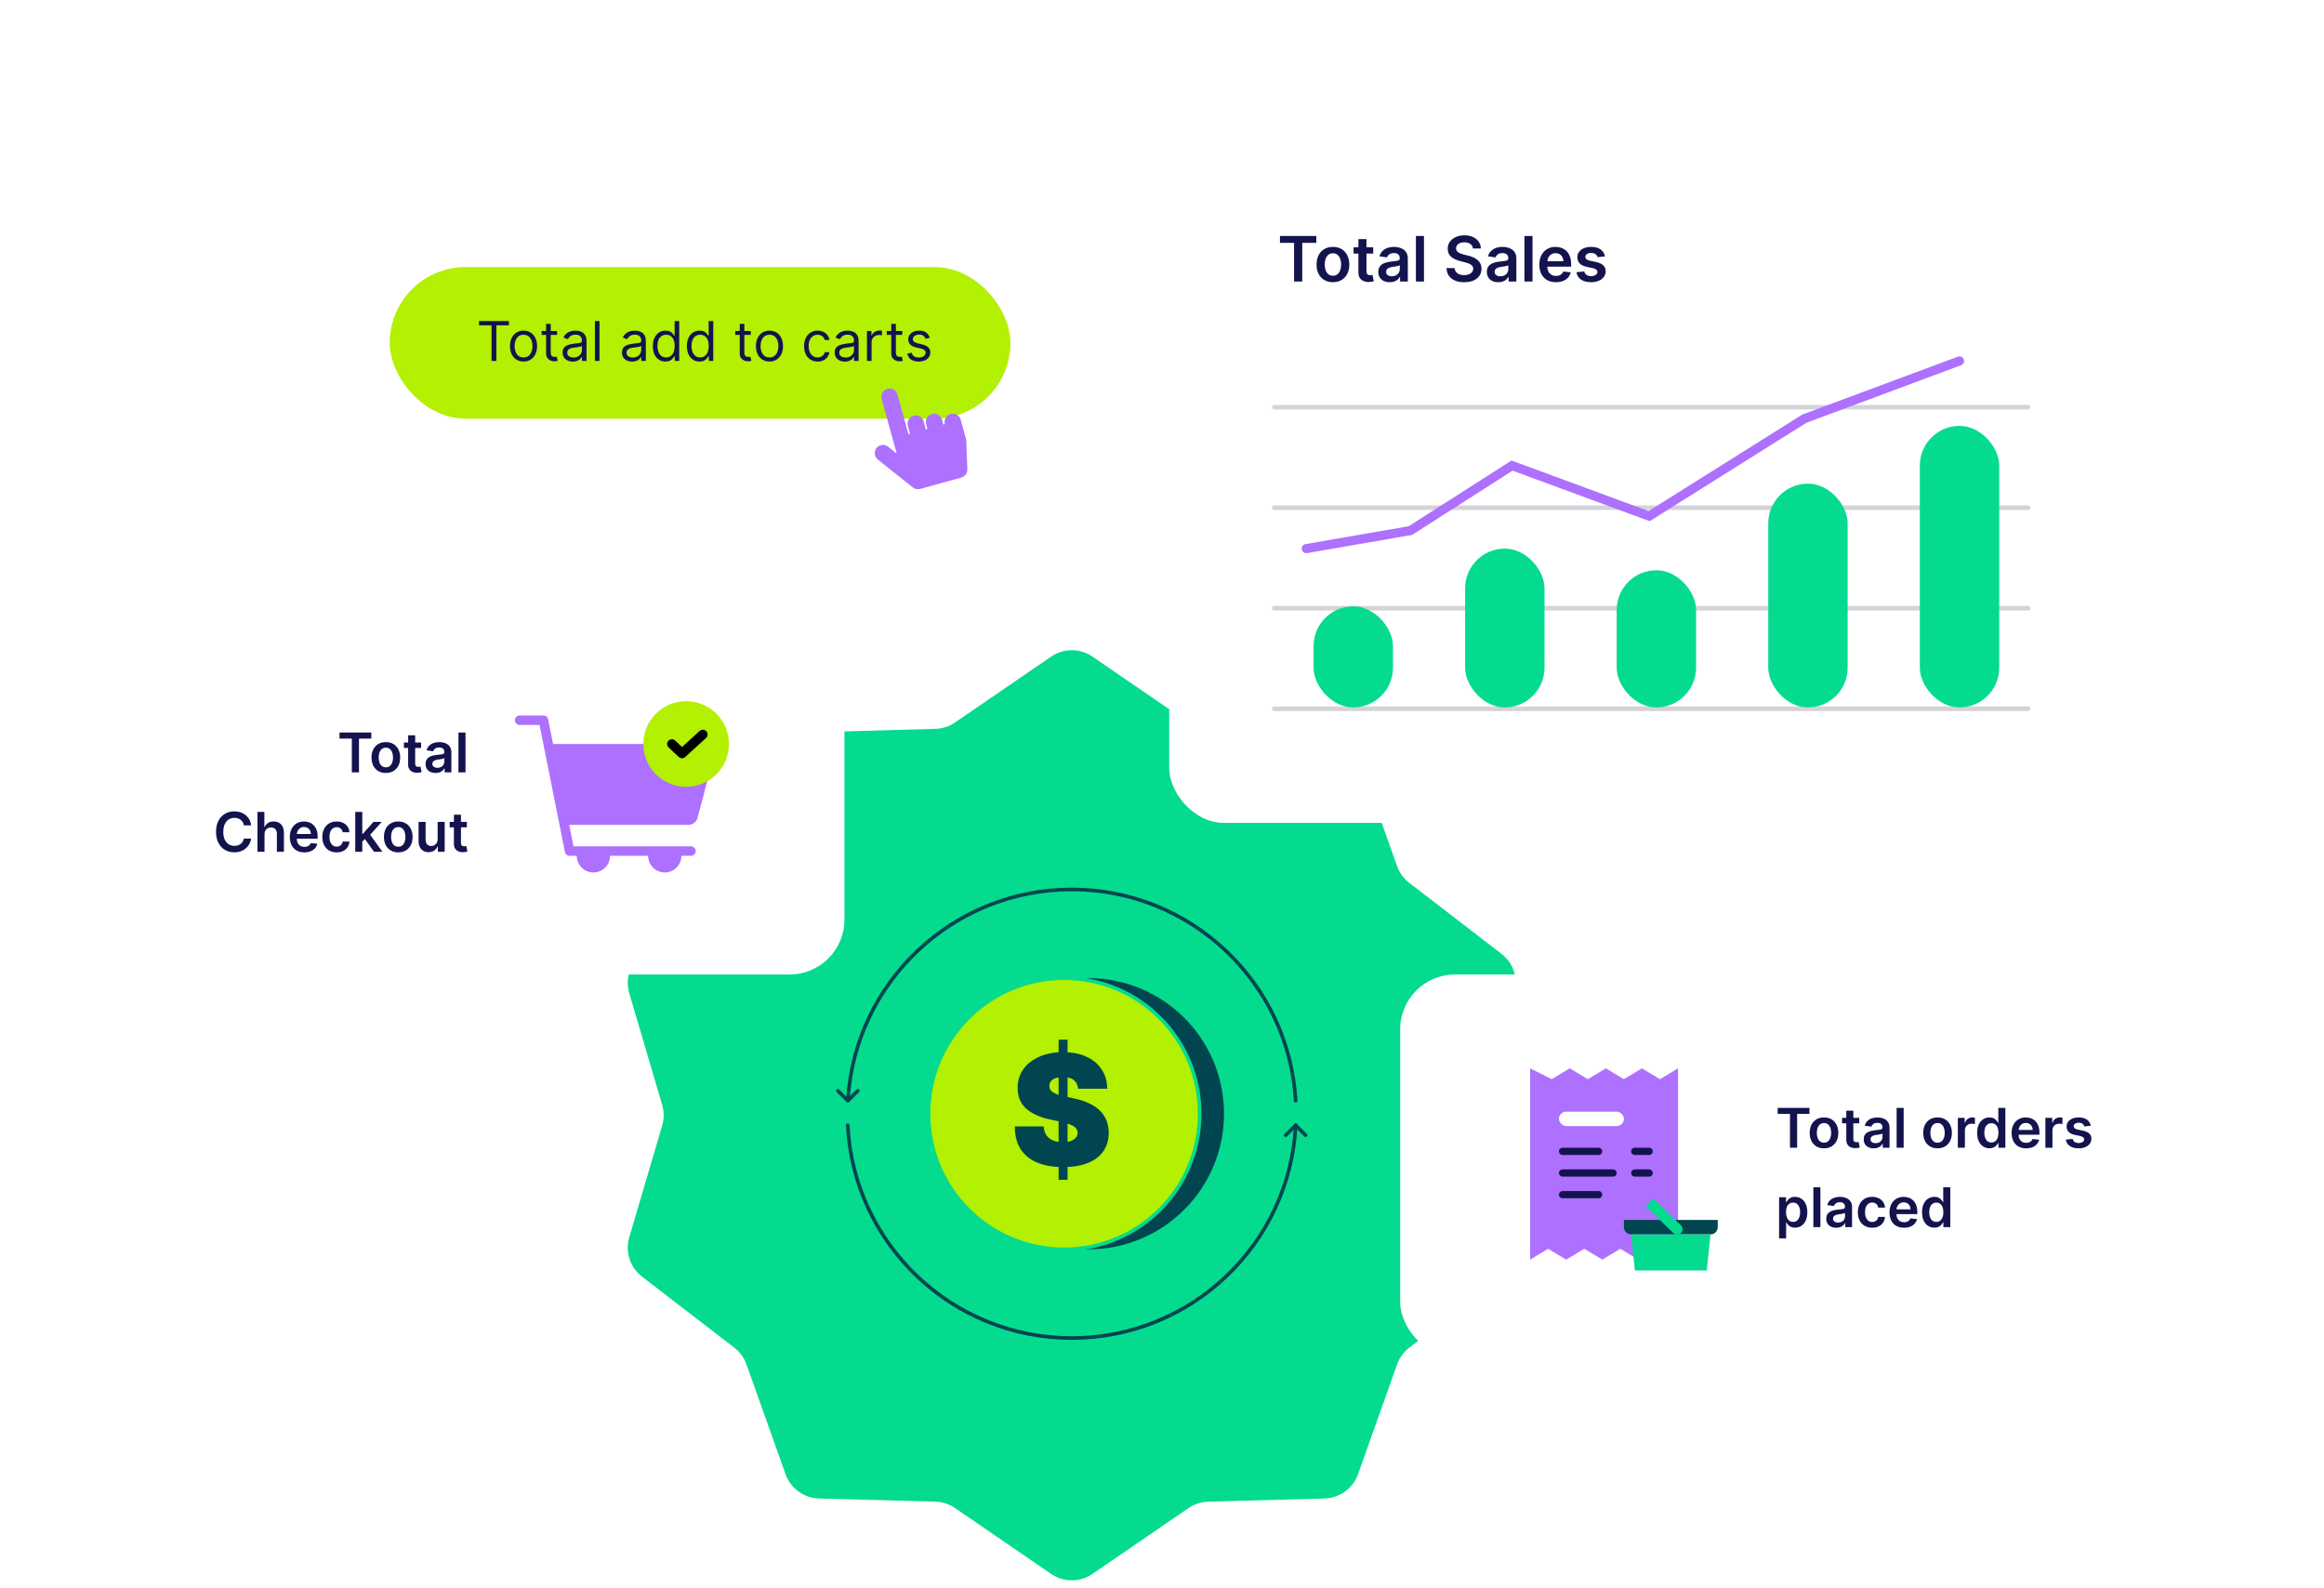 <svg width="322" height="220" viewBox="0 0 322 220" fill="none" xmlns="http://www.w3.org/2000/svg">
<path d="M145.634 90.964C147.361 89.78 149.639 89.78 151.366 90.964L164.674 100.082C165.479 100.634 166.426 100.941 167.401 100.968L183.527 101.413C185.62 101.471 187.463 102.81 188.164 104.783L193.571 119.982C193.898 120.901 194.483 121.706 195.256 122.301L208.041 132.14C209.7 133.417 210.404 135.583 209.812 137.592L205.252 153.067C204.977 154.002 204.977 154.998 205.252 155.933L209.812 171.408C210.404 173.417 209.7 175.583 208.041 176.86L195.256 186.699C194.483 187.294 193.898 188.099 193.571 189.018L188.164 204.217C187.463 206.19 185.62 207.529 183.527 207.587L167.401 208.032C166.426 208.059 165.479 208.366 164.674 208.918L151.366 218.036C149.639 219.22 147.361 219.22 145.634 218.036L132.326 208.918C131.521 208.366 130.574 208.059 129.599 208.032L113.473 207.587C111.38 207.529 109.537 206.19 108.836 204.217L103.429 189.018C103.102 188.099 102.517 187.294 101.744 186.699L88.959 176.86C87.3 175.583 86.596 173.417 87.188 171.408L91.748 155.933C92.023 154.998 92.023 154.002 91.748 153.067L87.188 137.592C86.596 135.583 87.3 133.417 88.959 132.14L101.744 122.301C102.517 121.706 103.102 120.901 103.429 119.982L108.836 104.783C109.537 102.81 111.38 101.471 113.473 101.413L129.599 100.968C130.574 100.941 131.521 100.634 132.326 100.082L145.634 90.964Z" fill="#04DB8E"/>
<g filter="url(#filter0_d_9995_61945)">
<rect x="162" y="15" width="133" height="99" rx="7.596" fill="white"/>
</g>
<path d="M176.559 56.41H281" stroke="#D4D3D9" stroke-width="0.633" stroke-linecap="round"/>
<path d="M176.559 70.335H281" stroke="#D4D3D9" stroke-width="0.633" stroke-linecap="round"/>
<path d="M176.559 84.261H281" stroke="#D4D3D9" stroke-width="0.633" stroke-linecap="round"/>
<path d="M176.559 98.186H281" stroke="#D4D3D9" stroke-width="0.633" stroke-linecap="round"/>
<path d="M180.992 76L195.415 73.5L209.5 64.5L228.5 71.5L250 58L271.5 50" stroke="#AE70FF" stroke-width="1.266" stroke-linecap="round"/>
<path d="M177.345 33.645V32.687H182.382V33.645H180.431V39H179.297V33.645H177.345ZM184.683 39.093C184.22 39.093 183.82 38.991 183.481 38.787C183.141 38.584 182.878 38.299 182.691 37.933C182.506 37.568 182.414 37.14 182.414 36.651C182.414 36.162 182.506 35.733 182.691 35.365C182.878 34.998 183.141 34.712 183.481 34.508C183.82 34.305 184.22 34.203 184.683 34.203C185.145 34.203 185.546 34.305 185.885 34.508C186.224 34.712 186.486 34.998 186.671 35.365C186.858 35.733 186.952 36.162 186.952 36.651C186.952 37.14 186.858 37.568 186.671 37.933C186.486 38.299 186.224 38.584 185.885 38.787C185.546 38.991 185.145 39.093 184.683 39.093ZM184.689 38.199C184.94 38.199 185.149 38.13 185.318 37.992C185.486 37.852 185.612 37.665 185.694 37.431C185.778 37.197 185.82 36.936 185.82 36.648C185.82 36.358 185.778 36.096 185.694 35.862C185.612 35.626 185.486 35.437 185.318 35.298C185.149 35.158 184.94 35.088 184.689 35.088C184.432 35.088 184.218 35.158 184.048 35.298C183.879 35.437 183.753 35.626 183.669 35.862C183.586 36.096 183.545 36.358 183.545 36.648C183.545 36.936 183.586 37.197 183.669 37.431C183.753 37.665 183.879 37.852 184.048 37.992C184.218 38.13 184.432 38.199 184.689 38.199ZM190.263 34.265V35.128H187.541V34.265H190.263ZM188.213 33.131H189.329V37.576C189.329 37.726 189.352 37.841 189.397 37.921C189.444 37.999 189.506 38.053 189.582 38.081C189.658 38.11 189.742 38.124 189.835 38.124C189.905 38.124 189.968 38.119 190.026 38.109C190.085 38.099 190.131 38.09 190.162 38.081L190.35 38.954C190.29 38.974 190.205 38.997 190.094 39.022C189.985 39.046 189.851 39.061 189.693 39.065C189.413 39.073 189.162 39.031 188.938 38.938C188.714 38.844 188.536 38.698 188.404 38.501C188.275 38.303 188.211 38.057 188.213 37.761V33.131ZM192.559 39.096C192.259 39.096 191.989 39.042 191.748 38.935C191.51 38.826 191.321 38.666 191.181 38.454C191.043 38.243 190.975 37.982 190.975 37.671C190.975 37.404 191.024 37.183 191.123 37.009C191.221 36.834 191.356 36.694 191.526 36.589C191.697 36.484 191.889 36.405 192.103 36.352C192.319 36.297 192.542 36.256 192.772 36.232C193.049 36.203 193.274 36.177 193.447 36.155C193.62 36.13 193.745 36.093 193.823 36.044C193.903 35.992 193.943 35.913 193.943 35.806V35.788C193.943 35.556 193.874 35.376 193.737 35.248C193.599 35.121 193.401 35.057 193.142 35.057C192.868 35.057 192.652 35.117 192.491 35.236C192.333 35.355 192.226 35.496 192.171 35.658L191.129 35.51C191.211 35.223 191.347 34.982 191.536 34.789C191.725 34.594 191.956 34.448 192.229 34.351C192.503 34.253 192.805 34.203 193.136 34.203C193.364 34.203 193.591 34.23 193.817 34.283C194.043 34.337 194.249 34.425 194.436 34.549C194.623 34.67 194.773 34.835 194.887 35.045C195.002 35.255 195.059 35.517 195.059 35.831V39H193.986V38.35H193.949C193.882 38.481 193.786 38.604 193.663 38.719C193.541 38.833 193.388 38.924 193.203 38.994C193.02 39.062 192.806 39.096 192.559 39.096ZM192.849 38.276C193.073 38.276 193.267 38.231 193.432 38.143C193.596 38.053 193.722 37.933 193.811 37.785C193.901 37.638 193.946 37.476 193.946 37.301V36.743C193.911 36.772 193.852 36.799 193.768 36.824C193.685 36.848 193.593 36.87 193.49 36.888C193.387 36.907 193.286 36.923 193.185 36.938C193.084 36.952 192.997 36.964 192.923 36.975C192.756 36.997 192.607 37.034 192.476 37.086C192.344 37.137 192.241 37.209 192.165 37.301C192.088 37.392 192.05 37.509 192.05 37.653C192.05 37.858 192.125 38.014 192.275 38.118C192.426 38.223 192.617 38.276 192.849 38.276ZM197.297 32.687V39H196.181V32.687H197.297ZM204.078 34.422C204.05 34.153 203.928 33.943 203.715 33.793C203.503 33.643 203.228 33.568 202.888 33.568C202.65 33.568 202.446 33.604 202.275 33.676C202.104 33.748 201.974 33.846 201.883 33.969C201.793 34.092 201.747 34.233 201.745 34.391C201.745 34.523 201.775 34.637 201.834 34.734C201.896 34.83 201.979 34.912 202.084 34.98C202.189 35.046 202.305 35.101 202.432 35.147C202.56 35.192 202.688 35.23 202.818 35.261L203.409 35.409C203.648 35.464 203.877 35.539 204.097 35.634C204.319 35.728 204.517 35.847 204.692 35.991C204.869 36.135 205.008 36.309 205.111 36.512C205.214 36.716 205.265 36.954 205.265 37.227C205.265 37.597 205.171 37.923 204.982 38.205C204.792 38.484 204.519 38.703 204.162 38.861C203.806 39.017 203.375 39.096 202.87 39.096C202.379 39.096 201.952 39.02 201.591 38.867C201.231 38.715 200.949 38.493 200.746 38.202C200.545 37.91 200.436 37.554 200.419 37.135H201.544C201.561 37.355 201.629 37.538 201.748 37.684C201.867 37.83 202.022 37.938 202.213 38.011C202.406 38.082 202.622 38.118 202.861 38.118C203.109 38.118 203.327 38.081 203.514 38.007C203.703 37.931 203.851 37.827 203.958 37.693C204.065 37.557 204.119 37.399 204.121 37.218C204.119 37.054 204.071 36.918 203.977 36.811C203.882 36.702 203.75 36.612 203.579 36.54C203.41 36.466 203.213 36.4 202.987 36.343L202.269 36.158C201.749 36.024 201.338 35.822 201.036 35.55C200.736 35.277 200.586 34.914 200.586 34.462C200.586 34.09 200.686 33.765 200.888 33.485C201.091 33.206 201.368 32.989 201.717 32.835C202.066 32.678 202.462 32.6 202.904 32.6C203.352 32.6 203.744 32.678 204.081 32.835C204.421 32.989 204.687 33.203 204.88 33.479C205.073 33.752 205.173 34.067 205.179 34.422H204.078ZM207.598 39.096C207.298 39.096 207.028 39.042 206.787 38.935C206.549 38.826 206.36 38.666 206.22 38.454C206.082 38.243 206.013 37.982 206.013 37.671C206.013 37.404 206.063 37.183 206.161 37.009C206.26 36.834 206.395 36.694 206.565 36.589C206.736 36.484 206.928 36.405 207.142 36.352C207.358 36.297 207.581 36.256 207.811 36.232C208.088 36.203 208.313 36.177 208.486 36.155C208.658 36.13 208.784 36.093 208.862 36.044C208.942 35.992 208.982 35.913 208.982 35.806V35.788C208.982 35.556 208.913 35.376 208.776 35.248C208.638 35.121 208.44 35.057 208.181 35.057C207.907 35.057 207.69 35.117 207.53 35.236C207.372 35.355 207.265 35.496 207.21 35.658L206.168 35.51C206.25 35.223 206.385 34.982 206.575 34.789C206.764 34.594 206.995 34.448 207.268 34.351C207.541 34.253 207.844 34.203 208.174 34.203C208.403 34.203 208.63 34.23 208.856 34.283C209.082 34.337 209.288 34.425 209.475 34.549C209.662 34.67 209.812 34.835 209.925 35.045C210.041 35.255 210.098 35.517 210.098 35.831V39H209.025V38.35H208.988C208.92 38.481 208.825 38.604 208.702 38.719C208.58 38.833 208.427 38.924 208.242 38.994C208.059 39.062 207.845 39.096 207.598 39.096ZM207.888 38.276C208.112 38.276 208.306 38.231 208.47 38.143C208.635 38.053 208.761 37.933 208.85 37.785C208.94 37.638 208.985 37.476 208.985 37.301V36.743C208.95 36.772 208.891 36.799 208.806 36.824C208.724 36.848 208.632 36.87 208.529 36.888C208.426 36.907 208.324 36.923 208.224 36.938C208.123 36.952 208.036 36.964 207.962 36.975C207.795 36.997 207.646 37.034 207.515 37.086C207.383 37.137 207.279 37.209 207.203 37.301C207.127 37.392 207.089 37.509 207.089 37.653C207.089 37.858 207.164 38.014 207.314 38.118C207.464 38.223 207.656 38.276 207.888 38.276ZM212.336 32.687V39H211.22V32.687H212.336ZM215.58 39.093C215.105 39.093 214.695 38.994 214.35 38.797C214.007 38.597 213.743 38.316 213.558 37.952C213.373 37.586 213.28 37.156 213.28 36.66C213.28 36.173 213.373 35.746 213.558 35.378C213.745 35.008 214.006 34.72 214.341 34.515C214.676 34.307 215.069 34.203 215.521 34.203C215.813 34.203 216.088 34.251 216.347 34.345C216.608 34.438 216.839 34.581 217.038 34.777C217.239 34.972 217.398 35.221 217.513 35.523C217.628 35.823 217.685 36.18 217.685 36.596V36.938H213.804V36.185H216.616C216.614 35.972 216.567 35.782 216.477 35.615C216.386 35.447 216.26 35.314 216.098 35.218C215.937 35.121 215.75 35.073 215.537 35.073C215.309 35.073 215.108 35.128 214.936 35.239C214.763 35.348 214.628 35.492 214.532 35.671C214.437 35.847 214.389 36.042 214.387 36.253V36.91C214.387 37.185 214.437 37.422 214.538 37.619C214.639 37.814 214.779 37.964 214.96 38.069C215.141 38.172 215.353 38.223 215.595 38.223C215.758 38.223 215.905 38.201 216.036 38.155C216.168 38.108 216.282 38.039 216.378 37.949C216.475 37.858 216.548 37.746 216.597 37.613L217.639 37.73C217.573 38.005 217.448 38.246 217.263 38.451C217.08 38.655 216.846 38.813 216.56 38.926C216.274 39.037 215.948 39.093 215.58 39.093ZM222.372 35.517L221.354 35.627C221.326 35.525 221.275 35.428 221.203 35.338C221.134 35.247 221.039 35.174 220.92 35.119C220.801 35.063 220.655 35.036 220.482 35.036C220.25 35.036 220.055 35.086 219.896 35.187C219.74 35.287 219.663 35.418 219.665 35.578C219.663 35.716 219.713 35.828 219.816 35.914C219.921 36.001 220.094 36.071 220.334 36.127L221.142 36.3C221.59 36.396 221.923 36.549 222.141 36.759C222.36 36.968 222.471 37.243 222.474 37.582C222.471 37.88 222.384 38.143 222.211 38.371C222.041 38.597 221.804 38.774 221.499 38.901C221.195 39.029 220.846 39.093 220.451 39.093C219.872 39.093 219.405 38.971 219.052 38.729C218.698 38.484 218.488 38.144 218.42 37.708L219.508 37.603C219.557 37.817 219.662 37.979 219.822 38.087C219.983 38.196 220.191 38.251 220.448 38.251C220.713 38.251 220.926 38.196 221.086 38.087C221.249 37.979 221.33 37.844 221.33 37.684C221.33 37.548 221.277 37.436 221.173 37.348C221.07 37.259 220.91 37.191 220.692 37.144L219.884 36.975C219.43 36.88 219.094 36.721 218.876 36.497C218.658 36.271 218.55 35.985 218.552 35.64C218.55 35.348 218.629 35.095 218.79 34.882C218.952 34.666 219.177 34.499 219.465 34.382C219.755 34.263 220.089 34.203 220.467 34.203C221.022 34.203 221.458 34.322 221.777 34.558C222.097 34.794 222.296 35.114 222.372 35.517Z" fill="#13144D"/>
<rect x="182" y="84" width="11" height="14" rx="5.5" fill="#04DB8E"/>
<rect x="203" y="76" width="11" height="22" rx="5.5" fill="#04DB8E"/>
<rect x="224" y="79" width="11" height="19" rx="5.5" fill="#04DB8E"/>
<rect x="245" y="67" width="11" height="31" rx="5.5" fill="#04DB8E"/>
<rect x="266" y="59" width="11" height="39" rx="5.5" fill="#04DB8E"/>
<g filter="url(#filter1_d_9995_61945)">
<rect x="15" y="84" width="102" height="51" rx="7.596" fill="white"/>
</g>
<path d="M47.04 102.315V101.476H51.447V102.315H49.74V107H48.747V102.315H47.04ZM53.46 107.081C53.055 107.081 52.705 106.992 52.408 106.814C52.111 106.636 51.881 106.387 51.718 106.067C51.556 105.747 51.475 105.373 51.475 104.945C51.475 104.517 51.556 104.142 51.718 103.82C51.881 103.498 52.111 103.248 52.408 103.07C52.705 102.892 53.055 102.803 53.46 102.803C53.865 102.803 54.215 102.892 54.512 103.07C54.809 103.248 55.038 103.498 55.2 103.82C55.364 104.142 55.445 104.517 55.445 104.945C55.445 105.373 55.364 105.747 55.2 106.067C55.038 106.387 54.809 106.636 54.512 106.814C54.215 106.992 53.865 107.081 53.46 107.081ZM53.465 106.299C53.685 106.299 53.868 106.238 54.016 106.118C54.163 105.996 54.273 105.832 54.345 105.627C54.419 105.422 54.455 105.194 54.455 104.942C54.455 104.688 54.419 104.459 54.345 104.254C54.273 104.047 54.163 103.883 54.016 103.76C53.868 103.638 53.685 103.577 53.465 103.577C53.241 103.577 53.054 103.638 52.904 103.76C52.757 103.883 52.646 104.047 52.573 104.254C52.501 104.459 52.465 104.688 52.465 104.942C52.465 105.194 52.501 105.422 52.573 105.627C52.646 105.832 52.757 105.996 52.904 106.118C53.054 106.238 53.241 106.299 53.465 106.299ZM58.343 102.857V103.612H55.961V102.857H58.343ZM56.549 101.864H57.526V105.754C57.526 105.885 57.545 105.986 57.585 106.056C57.626 106.124 57.68 106.171 57.747 106.196C57.813 106.221 57.887 106.234 57.968 106.234C58.029 106.234 58.085 106.229 58.135 106.22C58.187 106.211 58.227 106.203 58.254 106.196L58.419 106.96C58.366 106.978 58.292 106.997 58.195 107.019C58.099 107.04 57.982 107.053 57.844 107.057C57.599 107.064 57.379 107.027 57.183 106.946C56.987 106.863 56.831 106.736 56.716 106.563C56.603 106.39 56.547 106.175 56.549 105.916V101.864ZM60.352 107.084C60.089 107.084 59.853 107.037 59.642 106.943C59.434 106.848 59.268 106.708 59.146 106.523C59.026 106.337 58.965 106.109 58.965 105.837C58.965 105.604 59.008 105.41 59.095 105.258C59.181 105.105 59.299 104.982 59.448 104.891C59.597 104.799 59.766 104.73 59.953 104.683C60.141 104.634 60.337 104.599 60.538 104.578C60.781 104.553 60.978 104.53 61.129 104.51C61.28 104.489 61.389 104.456 61.458 104.413C61.528 104.368 61.563 104.299 61.563 104.206V104.189C61.563 103.986 61.503 103.829 61.382 103.717C61.262 103.606 61.088 103.55 60.862 103.55C60.622 103.55 60.433 103.602 60.292 103.707C60.154 103.811 60.06 103.934 60.012 104.076L59.1 103.947C59.172 103.695 59.291 103.484 59.456 103.315C59.622 103.145 59.824 103.017 60.063 102.932C60.302 102.846 60.567 102.803 60.856 102.803C61.056 102.803 61.255 102.826 61.452 102.873C61.65 102.92 61.831 102.997 61.995 103.105C62.158 103.211 62.289 103.356 62.388 103.539C62.489 103.723 62.539 103.952 62.539 104.227V107H61.601V106.431H61.568C61.509 106.546 61.425 106.654 61.317 106.755C61.211 106.853 61.077 106.933 60.916 106.995C60.755 107.054 60.568 107.084 60.352 107.084ZM60.605 106.366C60.801 106.366 60.971 106.327 61.115 106.25C61.259 106.171 61.37 106.067 61.447 105.937C61.526 105.808 61.566 105.667 61.566 105.514V105.026C61.535 105.051 61.483 105.074 61.409 105.096C61.337 105.117 61.256 105.136 61.166 105.152C61.077 105.168 60.987 105.183 60.899 105.195C60.811 105.208 60.735 105.219 60.67 105.228C60.524 105.248 60.394 105.28 60.279 105.325C60.164 105.37 60.073 105.433 60.007 105.514C59.94 105.593 59.907 105.695 59.907 105.821C59.907 106.001 59.972 106.137 60.104 106.229C60.235 106.32 60.402 106.366 60.605 106.366ZM64.498 101.476V107H63.521V101.476H64.498ZM34.802 114.34H33.793C33.764 114.174 33.711 114.028 33.634 113.9C33.556 113.771 33.46 113.661 33.345 113.571C33.23 113.481 33.099 113.414 32.951 113.369C32.806 113.322 32.648 113.299 32.479 113.299C32.179 113.299 31.913 113.374 31.681 113.525C31.449 113.674 31.267 113.894 31.136 114.183C31.005 114.471 30.939 114.823 30.939 115.238C30.939 115.66 31.005 116.017 31.136 116.306C31.269 116.594 31.451 116.811 31.681 116.959C31.913 117.104 32.178 117.177 32.477 117.177C32.642 117.177 32.797 117.156 32.941 117.113C33.086 117.068 33.217 117.002 33.332 116.916C33.449 116.829 33.547 116.723 33.626 116.597C33.707 116.472 33.762 116.328 33.793 116.166L34.802 116.171C34.764 116.434 34.682 116.68 34.556 116.91C34.432 117.14 34.27 117.344 34.068 117.52C33.867 117.694 33.631 117.831 33.361 117.93C33.092 118.027 32.792 118.076 32.463 118.076C31.978 118.076 31.544 117.963 31.163 117.738C30.782 117.514 30.482 117.189 30.262 116.765C30.043 116.34 29.933 115.831 29.933 115.238C29.933 114.643 30.044 114.134 30.265 113.711C30.486 113.287 30.787 112.962 31.169 112.737C31.55 112.513 31.981 112.4 32.463 112.4C32.771 112.4 33.057 112.443 33.321 112.53C33.585 112.616 33.821 112.743 34.028 112.91C34.234 113.076 34.404 113.279 34.537 113.52C34.672 113.759 34.76 114.032 34.802 114.34ZM36.651 115.572V118H35.675V112.476H36.63V114.561H36.678C36.776 114.327 36.926 114.143 37.129 114.008C37.334 113.871 37.595 113.803 37.911 113.803C38.199 113.803 38.45 113.863 38.664 113.984C38.878 114.104 39.043 114.28 39.16 114.512C39.279 114.744 39.338 115.028 39.338 115.362V118H38.362V115.513C38.362 115.234 38.29 115.018 38.146 114.863C38.004 114.707 37.804 114.628 37.547 114.628C37.374 114.628 37.22 114.666 37.083 114.742C36.948 114.815 36.842 114.922 36.765 115.063C36.689 115.203 36.651 115.373 36.651 115.572ZM42.168 118.081C41.752 118.081 41.393 117.995 41.091 117.822C40.791 117.648 40.56 117.401 40.398 117.083C40.236 116.763 40.155 116.386 40.155 115.953C40.155 115.527 40.236 115.152 40.398 114.831C40.562 114.507 40.79 114.255 41.083 114.075C41.376 113.894 41.721 113.803 42.116 113.803C42.372 113.803 42.613 113.844 42.839 113.927C43.068 114.008 43.269 114.134 43.443 114.305C43.62 114.475 43.758 114.693 43.859 114.957C43.959 115.22 44.01 115.533 44.01 115.896V116.195H40.614V115.537H43.074C43.072 115.35 43.032 115.184 42.953 115.038C42.873 114.891 42.763 114.775 42.621 114.69C42.48 114.606 42.317 114.564 42.13 114.564C41.93 114.564 41.755 114.612 41.604 114.709C41.453 114.805 41.335 114.93 41.251 115.087C41.168 115.242 41.126 115.411 41.124 115.597V116.171C41.124 116.412 41.168 116.619 41.256 116.792C41.344 116.962 41.467 117.094 41.625 117.185C41.784 117.275 41.969 117.32 42.181 117.32C42.323 117.32 42.452 117.3 42.567 117.261C42.682 117.22 42.782 117.159 42.866 117.08C42.951 117.001 43.015 116.903 43.058 116.786L43.969 116.889C43.912 117.13 43.802 117.34 43.64 117.52C43.48 117.698 43.275 117.836 43.025 117.935C42.775 118.032 42.489 118.081 42.168 118.081ZM46.643 118.081C46.23 118.081 45.874 117.99 45.578 117.808C45.283 117.627 45.055 117.376 44.895 117.056C44.737 116.734 44.658 116.364 44.658 115.945C44.658 115.524 44.739 115.152 44.901 114.831C45.062 114.507 45.291 114.255 45.586 114.075C45.883 113.894 46.233 113.803 46.638 113.803C46.974 113.803 47.272 113.865 47.531 113.989C47.791 114.111 47.999 114.285 48.154 114.51C48.308 114.733 48.396 114.993 48.418 115.292H47.485C47.447 115.092 47.357 114.926 47.215 114.793C47.075 114.658 46.887 114.591 46.651 114.591C46.452 114.591 46.276 114.644 46.125 114.752C45.974 114.858 45.856 115.011 45.772 115.211C45.689 115.411 45.648 115.65 45.648 115.928C45.648 116.211 45.689 116.454 45.772 116.657C45.855 116.858 45.971 117.014 46.12 117.123C46.271 117.231 46.448 117.285 46.651 117.285C46.795 117.285 46.924 117.258 47.037 117.204C47.152 117.149 47.248 117.069 47.326 116.964C47.403 116.86 47.456 116.733 47.485 116.584H48.418C48.395 116.877 48.308 117.137 48.159 117.363C48.01 117.588 47.807 117.764 47.55 117.892C47.292 118.018 46.99 118.081 46.643 118.081ZM50.11 116.7L50.107 115.521H50.264L51.753 113.857H52.894L51.062 115.896H50.86L50.11 116.7ZM49.22 118V112.476H50.196V118H49.22ZM51.82 118L50.471 116.115L51.13 115.427L52.988 118H51.82ZM55.181 118.081C54.776 118.081 54.426 117.992 54.129 117.814C53.832 117.636 53.602 117.387 53.438 117.067C53.277 116.747 53.196 116.373 53.196 115.945C53.196 115.517 53.277 115.142 53.438 114.82C53.602 114.498 53.832 114.248 54.129 114.07C54.426 113.892 54.776 113.803 55.181 113.803C55.586 113.803 55.936 113.892 56.233 114.07C56.53 114.248 56.759 114.498 56.921 114.82C57.084 115.142 57.166 115.517 57.166 115.945C57.166 116.373 57.084 116.747 56.921 117.067C56.759 117.387 56.53 117.636 56.233 117.814C55.936 117.992 55.586 118.081 55.181 118.081ZM55.186 117.299C55.406 117.299 55.589 117.238 55.737 117.118C55.884 116.996 55.994 116.832 56.066 116.627C56.139 116.422 56.176 116.194 56.176 115.942C56.176 115.688 56.139 115.459 56.066 115.254C55.994 115.047 55.884 114.883 55.737 114.76C55.589 114.638 55.406 114.577 55.186 114.577C54.962 114.577 54.775 114.638 54.625 114.76C54.478 114.883 54.367 115.047 54.294 115.254C54.222 115.459 54.186 115.688 54.186 115.942C54.186 116.194 54.222 116.422 54.294 116.627C54.367 116.832 54.478 116.996 54.625 117.118C54.775 117.238 54.962 117.299 55.186 117.299ZM60.636 116.258V113.857H61.612V118H60.665V117.264H60.622C60.529 117.496 60.375 117.685 60.161 117.833C59.949 117.98 59.687 118.054 59.376 118.054C59.105 118.054 58.864 117.994 58.656 117.873C58.449 117.751 58.287 117.574 58.17 117.342C58.053 117.108 57.995 116.826 57.995 116.495V113.857H58.971V116.344C58.971 116.606 59.043 116.815 59.187 116.97C59.331 117.124 59.52 117.202 59.754 117.202C59.898 117.202 60.037 117.167 60.172 117.096C60.307 117.026 60.417 116.922 60.504 116.783C60.592 116.643 60.636 116.468 60.636 116.258ZM64.685 113.857V114.612H62.303V113.857H64.685ZM62.891 112.864H63.868V116.754C63.868 116.885 63.888 116.986 63.927 117.056C63.968 117.124 64.022 117.171 64.089 117.196C64.156 117.221 64.229 117.234 64.31 117.234C64.371 117.234 64.427 117.229 64.477 117.22C64.529 117.211 64.569 117.203 64.596 117.196L64.761 117.96C64.709 117.978 64.634 117.997 64.537 118.019C64.441 118.04 64.325 118.053 64.186 118.057C63.941 118.064 63.721 118.027 63.525 117.946C63.329 117.863 63.174 117.736 63.059 117.563C62.945 117.39 62.889 117.175 62.891 116.916V112.864Z" fill="#13144D"/>
<path d="M76.12 103.86C76.036 103.451 76.348 103.068 76.766 103.068L97.642 103.068C98.507 103.068 99.138 103.888 98.916 104.724L96.648 113.292C96.495 113.87 95.972 114.273 95.374 114.273H78.801C78.488 114.273 78.219 114.053 78.156 113.747L76.12 103.86Z" fill="#AE70FF"/>
<path d="M72 99.773H75.296L78.921 117.898H95.727" stroke="#AE70FF" stroke-width="1.318" stroke-linecap="round" stroke-linejoin="round"/>
<path fill-rule="evenodd" clip-rule="evenodd" d="M79.933 118.228C79.918 118.335 79.91 118.445 79.91 118.557C79.91 119.831 80.943 120.864 82.217 120.864C83.491 120.864 84.524 119.831 84.524 118.557C84.524 118.445 84.516 118.335 84.5 118.228H79.933Z" fill="#AE70FF"/>
<path fill-rule="evenodd" clip-rule="evenodd" d="M89.82 118.228C89.805 118.335 89.797 118.445 89.797 118.557C89.797 119.831 90.83 120.864 92.104 120.864C93.378 120.864 94.41 119.831 94.41 118.557C94.41 118.445 94.403 118.335 94.387 118.228H89.82Z" fill="#AE70FF"/>
<circle cx="95.069" cy="103.069" r="5.932" fill="#B3F001"/>
<path d="M93.094 103.068L94.494 104.386L97.378 101.75" stroke="black" stroke-width="1.318" stroke-linecap="round" stroke-linejoin="round"/>
<g filter="url(#filter2_d_9995_61945)">
<rect x="194" y="135" width="113" height="53" rx="7.596" fill="white"/>
</g>
<path d="M246.302 154.315V153.476H250.71V154.315H249.002V159H248.01V154.315H246.302ZM252.722 159.081C252.318 159.081 251.967 158.992 251.671 158.814C251.374 158.636 251.144 158.387 250.98 158.067C250.818 157.747 250.737 157.373 250.737 156.945C250.737 156.517 250.818 156.142 250.98 155.82C251.144 155.498 251.374 155.248 251.671 155.07C251.967 154.892 252.318 154.803 252.722 154.803C253.127 154.803 253.478 154.892 253.774 155.07C254.071 155.248 254.3 155.498 254.462 155.82C254.626 156.142 254.708 156.517 254.708 156.945C254.708 157.373 254.626 157.747 254.462 158.067C254.3 158.387 254.071 158.636 253.774 158.814C253.478 158.992 253.127 159.081 252.722 159.081ZM252.728 158.299C252.947 158.299 253.131 158.238 253.278 158.118C253.426 157.996 253.535 157.832 253.607 157.627C253.681 157.422 253.718 157.194 253.718 156.942C253.718 156.688 253.681 156.459 253.607 156.254C253.535 156.047 253.426 155.883 253.278 155.76C253.131 155.638 252.947 155.577 252.728 155.577C252.503 155.577 252.316 155.638 252.167 155.76C252.019 155.883 251.909 156.047 251.835 156.254C251.763 156.459 251.727 156.688 251.727 156.942C251.727 157.194 251.763 157.422 251.835 157.627C251.909 157.832 252.019 157.996 252.167 158.118C252.316 158.238 252.503 158.299 252.728 158.299ZM257.605 154.857V155.612H255.224V154.857H257.605ZM255.812 153.864H256.788V157.754C256.788 157.885 256.808 157.986 256.847 158.056C256.889 158.124 256.943 158.171 257.009 158.196C257.076 158.221 257.15 158.234 257.23 158.234C257.292 158.234 257.347 158.229 257.398 158.22C257.45 158.211 257.489 158.203 257.516 158.196L257.681 158.96C257.629 158.978 257.554 158.997 257.457 159.019C257.362 159.04 257.245 159.053 257.106 159.057C256.862 159.064 256.642 159.027 256.445 158.946C256.249 158.863 256.094 158.736 255.979 158.563C255.866 158.39 255.81 158.175 255.812 157.916V153.864ZM259.614 159.084C259.352 159.084 259.115 159.037 258.905 158.943C258.696 158.848 258.531 158.708 258.408 158.523C258.288 158.337 258.228 158.109 258.228 157.837C258.228 157.604 258.271 157.41 258.357 157.258C258.444 157.105 258.561 156.982 258.711 156.891C258.86 156.799 259.028 156.73 259.215 156.683C259.404 156.634 259.599 156.599 259.8 156.578C260.043 156.553 260.24 156.53 260.391 156.51C260.542 156.489 260.652 156.456 260.72 156.413C260.79 156.368 260.825 156.299 260.825 156.206V156.189C260.825 155.986 260.765 155.829 260.645 155.717C260.524 155.606 260.351 155.55 260.124 155.55C259.885 155.55 259.695 155.602 259.555 155.707C259.416 155.811 259.323 155.934 259.274 156.076L258.363 155.947C258.435 155.695 258.553 155.484 258.719 155.315C258.884 155.145 259.086 155.017 259.326 154.932C259.565 154.846 259.829 154.803 260.119 154.803C260.318 154.803 260.517 154.826 260.715 154.873C260.913 154.92 261.093 154.997 261.257 155.105C261.421 155.211 261.552 155.356 261.651 155.539C261.751 155.723 261.802 155.952 261.802 156.227V159H260.863V158.431H260.831C260.771 158.546 260.688 158.654 260.58 158.755C260.474 158.853 260.34 158.933 260.178 158.995C260.018 159.054 259.83 159.084 259.614 159.084ZM259.868 158.366C260.064 158.366 260.234 158.327 260.378 158.25C260.521 158.171 260.632 158.067 260.709 157.937C260.788 157.808 260.828 157.667 260.828 157.514V157.026C260.797 157.051 260.745 157.074 260.672 157.096C260.6 157.117 260.519 157.136 260.429 157.152C260.339 157.168 260.25 157.183 260.162 157.195C260.074 157.208 259.997 157.219 259.933 157.228C259.787 157.248 259.656 157.28 259.541 157.325C259.426 157.37 259.335 157.433 259.269 157.514C259.202 157.593 259.169 157.695 259.169 157.821C259.169 158.001 259.235 158.137 259.366 158.229C259.497 158.32 259.665 158.366 259.868 158.366ZM263.76 153.476V159H262.784V153.476H263.76ZM268.455 159.081C268.051 159.081 267.7 158.992 267.403 158.814C267.107 158.636 266.877 158.387 266.713 158.067C266.551 157.747 266.47 157.373 266.47 156.945C266.47 156.517 266.551 156.142 266.713 155.82C266.877 155.498 267.107 155.248 267.403 155.07C267.7 154.892 268.051 154.803 268.455 154.803C268.86 154.803 269.211 154.892 269.507 155.07C269.804 155.248 270.033 155.498 270.195 155.82C270.359 156.142 270.441 156.517 270.441 156.945C270.441 157.373 270.359 157.747 270.195 158.067C270.033 158.387 269.804 158.636 269.507 158.814C269.211 158.992 268.86 159.081 268.455 159.081ZM268.461 158.299C268.68 158.299 268.864 158.238 269.011 158.118C269.159 157.996 269.268 157.832 269.34 157.627C269.414 157.422 269.451 157.194 269.451 156.942C269.451 156.688 269.414 156.459 269.34 156.254C269.268 156.047 269.159 155.883 269.011 155.76C268.864 155.638 268.68 155.577 268.461 155.577C268.236 155.577 268.049 155.638 267.9 155.76C267.752 155.883 267.642 156.047 267.568 156.254C267.496 156.459 267.46 156.688 267.46 156.942C267.46 157.194 267.496 157.422 267.568 157.627C267.642 157.832 267.752 157.996 267.9 158.118C268.049 158.238 268.236 158.299 268.461 158.299ZM271.269 159V154.857H272.216V155.547H272.259C272.335 155.308 272.464 155.124 272.648 154.994C272.833 154.863 273.044 154.798 273.282 154.798C273.336 154.798 273.396 154.8 273.462 154.806C273.531 154.809 273.587 154.816 273.632 154.824V155.723C273.591 155.708 273.525 155.696 273.435 155.685C273.347 155.672 273.262 155.666 273.179 155.666C273.001 155.666 272.841 155.705 272.699 155.782C272.559 155.858 272.448 155.963 272.367 156.098C272.286 156.233 272.246 156.388 272.246 156.564V159H271.269ZM275.648 159.073C275.322 159.073 275.031 158.989 274.774 158.822C274.517 158.655 274.314 158.412 274.164 158.094C274.015 157.775 273.941 157.389 273.941 156.934C273.941 156.473 274.016 156.085 274.167 155.769C274.32 155.45 274.526 155.21 274.785 155.048C275.044 154.885 275.332 154.803 275.651 154.803C275.893 154.803 276.093 154.844 276.249 154.927C276.406 155.008 276.53 155.106 276.622 155.221C276.713 155.334 276.784 155.441 276.835 155.542H276.875V153.476H277.854V159H276.894V158.347H276.835C276.784 158.448 276.712 158.555 276.616 158.668C276.521 158.78 276.395 158.875 276.239 158.954C276.082 159.033 275.885 159.073 275.648 159.073ZM275.92 158.272C276.127 158.272 276.303 158.216 276.449 158.104C276.595 157.991 276.705 157.834 276.781 157.632C276.856 157.431 276.894 157.196 276.894 156.928C276.894 156.66 276.856 156.428 276.781 156.23C276.707 156.032 276.597 155.878 276.452 155.769C276.308 155.659 276.131 155.604 275.92 155.604C275.703 155.604 275.521 155.661 275.376 155.774C275.23 155.887 275.12 156.044 275.046 156.243C274.973 156.443 274.936 156.671 274.936 156.928C274.936 157.187 274.973 157.418 275.046 157.622C275.122 157.823 275.233 157.982 275.378 158.099C275.526 158.214 275.706 158.272 275.92 158.272ZM280.729 159.081C280.314 159.081 279.955 158.995 279.653 158.822C279.353 158.648 279.121 158.401 278.96 158.083C278.798 157.763 278.717 157.386 278.717 156.953C278.717 156.527 278.798 156.152 278.96 155.831C279.123 155.507 279.352 155.255 279.645 155.075C279.938 154.894 280.282 154.803 280.678 154.803C280.933 154.803 281.174 154.844 281.401 154.927C281.629 155.008 281.831 155.134 282.005 155.305C282.181 155.475 282.32 155.693 282.42 155.957C282.521 156.22 282.571 156.533 282.571 156.896V157.195H279.175V156.537H281.635C281.634 156.35 281.593 156.184 281.514 156.038C281.435 155.891 281.324 155.775 281.182 155.69C281.042 155.606 280.878 155.564 280.691 155.564C280.492 155.564 280.316 155.612 280.165 155.709C280.014 155.805 279.897 155.93 279.812 156.087C279.729 156.242 279.687 156.411 279.685 156.597V157.171C279.685 157.412 279.729 157.619 279.817 157.792C279.906 157.962 280.029 158.094 280.187 158.185C280.345 158.275 280.53 158.32 280.743 158.32C280.885 158.32 281.013 158.3 281.128 158.261C281.243 158.22 281.343 158.159 281.428 158.08C281.512 158.001 281.576 157.903 281.619 157.786L282.531 157.889C282.473 158.13 282.364 158.34 282.202 158.52C282.042 158.698 281.837 158.836 281.587 158.935C281.337 159.032 281.051 159.081 280.729 159.081ZM283.397 159V154.857H284.344V155.547H284.387C284.463 155.308 284.592 155.124 284.776 154.994C284.961 154.863 285.172 154.798 285.41 154.798C285.464 154.798 285.524 154.8 285.59 154.806C285.659 154.809 285.715 154.816 285.76 154.824V155.723C285.719 155.708 285.653 155.696 285.563 155.685C285.475 155.672 285.39 155.666 285.307 155.666C285.129 155.666 284.969 155.705 284.827 155.782C284.687 155.858 284.576 155.963 284.495 156.098C284.414 156.233 284.374 156.388 284.374 156.564V159H283.397ZM289.684 155.952L288.794 156.049C288.768 155.959 288.724 155.875 288.661 155.796C288.6 155.716 288.517 155.653 288.413 155.604C288.309 155.555 288.181 155.531 288.03 155.531C287.827 155.531 287.656 155.575 287.518 155.663C287.381 155.751 287.314 155.866 287.315 156.006C287.314 156.126 287.358 156.224 287.448 156.3C287.539 156.375 287.69 156.438 287.901 156.486L288.607 156.637C288.999 156.722 289.291 156.856 289.481 157.039C289.674 157.222 289.771 157.463 289.773 157.759C289.771 158.02 289.694 158.25 289.543 158.45C289.394 158.648 289.186 158.802 288.92 158.914C288.654 159.025 288.348 159.081 288.003 159.081C287.496 159.081 287.088 158.975 286.779 158.763C286.469 158.549 286.285 158.251 286.226 157.87L287.178 157.778C287.221 157.965 287.313 158.106 287.453 158.202C287.593 158.297 287.776 158.345 288 158.345C288.232 158.345 288.419 158.297 288.559 158.202C288.701 158.106 288.772 157.988 288.772 157.848C288.772 157.73 288.726 157.632 288.634 157.554C288.544 157.477 288.404 157.418 288.214 157.376L287.507 157.228C287.109 157.145 286.815 157.006 286.625 156.81C286.434 156.612 286.34 156.362 286.342 156.06C286.34 155.805 286.409 155.583 286.549 155.396C286.691 155.208 286.888 155.062 287.14 154.959C287.394 154.855 287.686 154.803 288.017 154.803C288.502 154.803 288.884 154.906 289.163 155.113C289.444 155.32 289.617 155.6 289.684 155.952ZM246.502 171.554V165.857H247.462V166.542H247.519C247.569 166.441 247.64 166.334 247.732 166.221C247.823 166.106 247.947 166.008 248.104 165.927C248.26 165.844 248.46 165.803 248.703 165.803C249.023 165.803 249.311 165.885 249.569 166.048C249.828 166.21 250.033 166.45 250.184 166.769C250.336 167.085 250.413 167.473 250.413 167.934C250.413 168.389 250.338 168.775 250.189 169.094C250.04 169.412 249.837 169.655 249.579 169.822C249.322 169.989 249.031 170.073 248.705 170.073C248.468 170.073 248.271 170.033 248.115 169.954C247.958 169.875 247.832 169.78 247.737 169.668C247.644 169.555 247.571 169.448 247.519 169.347H247.478V171.554H246.502ZM247.459 167.928C247.459 168.196 247.497 168.431 247.573 168.632C247.65 168.834 247.76 168.991 247.904 169.104C248.05 169.216 248.226 169.272 248.433 169.272C248.649 169.272 248.83 169.214 248.975 169.099C249.121 168.982 249.231 168.823 249.304 168.622C249.38 168.418 249.418 168.187 249.418 167.928C249.418 167.671 249.381 167.443 249.307 167.243C249.233 167.044 249.124 166.887 248.978 166.774C248.832 166.661 248.651 166.604 248.433 166.604C248.224 166.604 248.047 166.659 247.902 166.769C247.756 166.878 247.645 167.032 247.57 167.23C247.496 167.428 247.459 167.66 247.459 167.928ZM252.225 164.476V170H251.249V164.476H252.225ZM254.422 170.084C254.159 170.084 253.923 170.037 253.712 169.943C253.504 169.848 253.338 169.708 253.216 169.523C253.096 169.337 253.035 169.109 253.035 168.837C253.035 168.604 253.079 168.41 253.165 168.258C253.251 168.105 253.369 167.982 253.518 167.891C253.667 167.799 253.836 167.73 254.023 167.683C254.211 167.634 254.407 167.599 254.608 167.578C254.851 167.553 255.048 167.53 255.199 167.51C255.35 167.489 255.459 167.456 255.528 167.413C255.598 167.368 255.633 167.299 255.633 167.206V167.189C255.633 166.986 255.573 166.829 255.452 166.717C255.332 166.606 255.158 166.55 254.932 166.55C254.692 166.55 254.503 166.602 254.362 166.707C254.224 166.811 254.13 166.934 254.082 167.076L253.17 166.947C253.242 166.695 253.361 166.484 253.526 166.315C253.692 166.145 253.894 166.017 254.133 165.932C254.372 165.846 254.637 165.803 254.926 165.803C255.126 165.803 255.325 165.826 255.522 165.873C255.72 165.92 255.901 165.997 256.064 166.105C256.228 166.211 256.359 166.356 256.458 166.539C256.559 166.723 256.609 166.952 256.609 167.227V170H255.671V169.431H255.638C255.579 169.546 255.495 169.654 255.387 169.755C255.281 169.853 255.147 169.933 254.986 169.995C254.826 170.054 254.638 170.084 254.422 170.084ZM254.675 169.366C254.871 169.366 255.041 169.327 255.185 169.25C255.329 169.171 255.44 169.067 255.517 168.937C255.596 168.808 255.636 168.667 255.636 168.514V168.026C255.605 168.051 255.553 168.074 255.479 168.096C255.407 168.117 255.326 168.136 255.236 168.152C255.146 168.168 255.057 168.183 254.969 168.195C254.881 168.208 254.805 168.219 254.74 168.228C254.594 168.248 254.464 168.28 254.349 168.325C254.234 168.37 254.143 168.433 254.077 168.514C254.01 168.593 253.977 168.695 253.977 168.821C253.977 169.001 254.042 169.137 254.174 169.229C254.305 169.32 254.472 169.366 254.675 169.366ZM259.398 170.081C258.985 170.081 258.63 169.99 258.333 169.808C258.038 169.627 257.811 169.376 257.651 169.056C257.492 168.734 257.413 168.364 257.413 167.945C257.413 167.524 257.494 167.152 257.656 166.831C257.818 166.507 258.046 166.255 258.341 166.075C258.638 165.894 258.988 165.803 259.393 165.803C259.729 165.803 260.027 165.865 260.286 165.989C260.547 166.111 260.754 166.285 260.909 166.51C261.064 166.733 261.152 166.993 261.173 167.292H260.24C260.202 167.092 260.112 166.926 259.97 166.793C259.83 166.658 259.642 166.591 259.407 166.591C259.207 166.591 259.032 166.644 258.881 166.752C258.729 166.858 258.612 167.011 258.527 167.211C258.444 167.411 258.403 167.65 258.403 167.928C258.403 168.211 258.444 168.454 258.527 168.657C258.61 168.858 258.726 169.014 258.875 169.123C259.026 169.231 259.203 169.285 259.407 169.285C259.55 169.285 259.679 169.258 259.792 169.204C259.907 169.149 260.004 169.069 260.081 168.964C260.158 168.86 260.211 168.733 260.24 168.584H261.173C261.15 168.877 261.064 169.137 260.914 169.363C260.765 169.588 260.562 169.764 260.305 169.892C260.048 170.018 259.745 170.081 259.398 170.081ZM263.809 170.081C263.394 170.081 263.035 169.995 262.733 169.822C262.433 169.648 262.202 169.401 262.04 169.083C261.878 168.763 261.797 168.386 261.797 167.953C261.797 167.527 261.878 167.152 262.04 166.831C262.203 166.507 262.432 166.255 262.725 166.075C263.018 165.894 263.362 165.803 263.758 165.803C264.013 165.803 264.254 165.844 264.481 165.927C264.709 166.008 264.911 166.134 265.085 166.305C265.261 166.475 265.4 166.693 265.501 166.957C265.601 167.22 265.652 167.533 265.652 167.896V168.195H262.256V167.537H264.716C264.714 167.35 264.673 167.184 264.594 167.038C264.515 166.891 264.404 166.775 264.262 166.69C264.122 166.606 263.959 166.564 263.772 166.564C263.572 166.564 263.397 166.612 263.246 166.709C263.094 166.805 262.977 166.93 262.892 167.087C262.809 167.242 262.767 167.411 262.765 167.597V168.171C262.765 168.412 262.809 168.619 262.898 168.792C262.986 168.962 263.109 169.094 263.267 169.185C263.425 169.275 263.611 169.32 263.823 169.32C263.965 169.32 264.093 169.3 264.208 169.261C264.324 169.22 264.423 169.159 264.508 169.08C264.592 169.001 264.656 168.903 264.699 168.786L265.611 168.889C265.554 169.13 265.444 169.34 265.282 169.52C265.122 169.698 264.917 169.836 264.667 169.935C264.417 170.032 264.131 170.081 263.809 170.081ZM268.015 170.073C267.69 170.073 267.398 169.989 267.141 169.822C266.884 169.655 266.681 169.412 266.532 169.094C266.382 168.775 266.308 168.389 266.308 167.934C266.308 167.473 266.383 167.085 266.534 166.769C266.687 166.45 266.893 166.21 267.152 166.048C267.411 165.885 267.7 165.803 268.018 165.803C268.261 165.803 268.46 165.844 268.617 165.927C268.773 166.008 268.897 166.106 268.989 166.221C269.081 166.334 269.152 166.441 269.202 166.542H269.242V164.476H270.222V170H269.261V169.347H269.202C269.152 169.448 269.079 169.555 268.983 169.668C268.888 169.78 268.762 169.875 268.606 169.954C268.449 170.033 268.252 170.073 268.015 170.073ZM268.288 169.272C268.494 169.272 268.671 169.216 268.816 169.104C268.962 168.991 269.072 168.834 269.148 168.632C269.224 168.431 269.261 168.196 269.261 167.928C269.261 167.66 269.224 167.428 269.148 167.23C269.074 167.032 268.965 166.878 268.819 166.769C268.675 166.659 268.498 166.604 268.288 166.604C268.07 166.604 267.888 166.661 267.743 166.774C267.597 166.887 267.487 167.044 267.414 167.243C267.34 167.443 267.303 167.671 267.303 167.928C267.303 168.187 267.34 168.418 267.414 168.622C267.489 168.823 267.6 168.982 267.745 169.099C267.893 169.214 268.074 169.272 268.288 169.272Z" fill="#13144D"/>
<path fill-rule="evenodd" clip-rule="evenodd" d="M212 148L212 161L212 161.5V174.5L214.5 173L217 174.5L219.5 173L222 174.5L224.5 173L227 174.5L229.5 173L232.5 174.5V161.5L232.5 161L232.5 148L230 149.5L227.5 148L225 149.5L222.5 148L220 149.5L217.5 148L215 149.5L212 148Z" fill="#AE70FF"/>
<path d="M225 169H238V170C238 170.552 237.552 171 237 171H226C225.448 171 225 170.552 225 170V169Z" fill="#014550"/>
<path d="M228 167.078L229.05 166L232.898 169.747C233.196 170.038 233.202 170.514 232.912 170.812C232.622 171.11 232.145 171.116 231.847 170.826L228 167.078Z" fill="#04DB8E"/>
<path d="M226 171L237 171L236.476 176H226.524L226 171Z" fill="#04DB8E"/>
<line x1="216.5" y1="159.5" x2="221.5" y2="159.5" stroke="#13144D" stroke-linecap="round"/>
<line x1="226.5" y1="159.5" x2="228.5" y2="159.5" stroke="#13144D" stroke-linecap="round"/>
<line x1="226.5" y1="162.5" x2="228.5" y2="162.5" stroke="#13144D" stroke-linecap="round"/>
<line x1="216.5" y1="165.5" x2="221.5" y2="165.5" stroke="#13144D" stroke-linecap="round"/>
<line x1="216.5" y1="162.5" x2="223.5" y2="162.5" stroke="#13144D" stroke-linecap="round"/>
<rect x="216" y="154" width="9" height="2" rx="1" fill="white"/>
<rect x="54" y="37" width="86" height="21" rx="10.5" fill="#B3F001"/>
<path d="M66.367 45.069V44.476H70.51V45.069H68.773V50H68.104V45.069H66.367ZM72.538 50.086C72.164 50.086 71.836 49.997 71.554 49.819C71.273 49.641 71.054 49.392 70.896 49.072C70.739 48.752 70.661 48.378 70.661 47.95C70.661 47.518 70.739 47.142 70.896 46.82C71.054 46.498 71.273 46.248 71.554 46.07C71.836 45.892 72.164 45.803 72.538 45.803C72.912 45.803 73.24 45.892 73.52 46.07C73.802 46.248 74.022 46.498 74.178 46.82C74.337 47.142 74.416 47.518 74.416 47.95C74.416 48.378 74.337 48.752 74.178 49.072C74.022 49.392 73.802 49.641 73.52 49.819C73.24 49.997 72.912 50.086 72.538 50.086ZM72.538 49.514C72.823 49.514 73.056 49.442 73.24 49.296C73.423 49.15 73.559 48.959 73.647 48.721C73.735 48.484 73.779 48.227 73.779 47.95C73.779 47.673 73.735 47.415 73.647 47.176C73.559 46.937 73.423 46.743 73.24 46.596C73.056 46.449 72.823 46.375 72.538 46.375C72.254 46.375 72.02 46.449 71.837 46.596C71.654 46.743 71.518 46.937 71.43 47.176C71.342 47.415 71.298 47.673 71.298 47.95C71.298 48.227 71.342 48.484 71.43 48.721C71.518 48.959 71.654 49.15 71.837 49.296C72.02 49.442 72.254 49.514 72.538 49.514ZM77.189 45.857V46.396H75.042V45.857H77.189ZM75.668 44.864H76.305V48.813C76.305 48.993 76.331 49.128 76.383 49.218C76.437 49.306 76.505 49.365 76.588 49.396C76.672 49.425 76.761 49.439 76.855 49.439C76.925 49.439 76.983 49.435 77.028 49.428C77.072 49.419 77.108 49.412 77.135 49.407L77.265 49.978C77.222 49.995 77.161 50.011 77.084 50.027C77.007 50.045 76.909 50.054 76.79 50.054C76.61 50.054 76.434 50.015 76.261 49.938C76.091 49.861 75.948 49.743 75.835 49.585C75.724 49.426 75.668 49.227 75.668 48.986V44.864ZM79.366 50.097C79.103 50.097 78.865 50.048 78.651 49.949C78.437 49.848 78.267 49.703 78.141 49.514C78.016 49.324 77.953 49.094 77.953 48.824C77.953 48.587 77.999 48.394 78.093 48.247C78.186 48.097 78.311 47.981 78.468 47.896C78.624 47.812 78.797 47.749 78.986 47.707C79.176 47.664 79.368 47.63 79.56 47.605C79.812 47.572 80.016 47.548 80.173 47.532C80.331 47.514 80.446 47.484 80.518 47.443C80.592 47.402 80.628 47.33 80.628 47.227V47.206C80.628 46.939 80.556 46.733 80.41 46.585C80.266 46.438 80.048 46.364 79.754 46.364C79.451 46.364 79.212 46.431 79.04 46.564C78.867 46.697 78.746 46.839 78.675 46.99L78.071 46.774C78.179 46.522 78.323 46.326 78.503 46.186C78.684 46.044 78.882 45.945 79.096 45.889C79.312 45.832 79.524 45.803 79.733 45.803C79.866 45.803 80.019 45.819 80.191 45.852C80.366 45.882 80.534 45.946 80.696 46.043C80.859 46.14 80.995 46.287 81.103 46.483C81.211 46.679 81.265 46.941 81.265 47.27V50H80.628V49.439H80.596C80.553 49.529 80.481 49.625 80.38 49.728C80.28 49.83 80.146 49.917 79.978 49.989C79.811 50.061 79.607 50.097 79.366 50.097ZM79.463 49.525C79.715 49.525 79.927 49.476 80.1 49.377C80.274 49.278 80.405 49.15 80.494 48.994C80.584 48.837 80.628 48.673 80.628 48.5V47.918C80.601 47.95 80.542 47.98 80.45 48.007C80.361 48.032 80.256 48.054 80.138 48.074C80.021 48.092 79.906 48.108 79.795 48.123C79.685 48.135 79.596 48.146 79.528 48.155C79.362 48.177 79.208 48.212 79.064 48.26C78.922 48.307 78.807 48.378 78.719 48.473C78.632 48.567 78.589 48.694 78.589 48.856C78.589 49.078 78.671 49.245 78.835 49.358C79 49.469 79.21 49.525 79.463 49.525ZM83.064 44.476V50H82.427V44.476H83.064ZM87.585 50.097C87.322 50.097 87.084 50.048 86.87 49.949C86.656 49.848 86.486 49.703 86.36 49.514C86.234 49.324 86.171 49.094 86.171 48.824C86.171 48.587 86.218 48.394 86.312 48.247C86.405 48.097 86.53 47.981 86.687 47.896C86.843 47.812 87.016 47.749 87.205 47.707C87.395 47.664 87.587 47.63 87.779 47.605C88.031 47.572 88.235 47.548 88.391 47.532C88.55 47.514 88.665 47.484 88.737 47.443C88.81 47.402 88.847 47.33 88.847 47.227V47.206C88.847 46.939 88.774 46.733 88.629 46.585C88.485 46.438 88.266 46.364 87.973 46.364C87.669 46.364 87.431 46.431 87.258 46.564C87.086 46.697 86.965 46.839 86.894 46.99L86.29 46.774C86.398 46.522 86.542 46.326 86.722 46.186C86.903 46.044 87.101 45.945 87.315 45.889C87.531 45.832 87.743 45.803 87.952 45.803C88.085 45.803 88.238 45.819 88.41 45.852C88.585 45.882 88.753 45.946 88.915 46.043C89.078 46.14 89.214 46.287 89.322 46.483C89.43 46.679 89.484 46.941 89.484 47.27V50H88.847V49.439H88.815C88.772 49.529 88.7 49.625 88.599 49.728C88.498 49.83 88.364 49.917 88.197 49.989C88.03 50.061 87.826 50.097 87.585 50.097ZM87.682 49.525C87.934 49.525 88.146 49.476 88.319 49.377C88.493 49.278 88.624 49.15 88.712 48.994C88.802 48.837 88.847 48.673 88.847 48.5V47.918C88.82 47.95 88.761 47.98 88.669 48.007C88.579 48.032 88.475 48.054 88.356 48.074C88.239 48.092 88.125 48.108 88.014 48.123C87.904 48.135 87.815 48.146 87.747 48.155C87.581 48.177 87.427 48.212 87.283 48.26C87.141 48.307 87.026 48.378 86.938 48.473C86.851 48.567 86.808 48.694 86.808 48.856C86.808 49.078 86.89 49.245 87.053 49.358C87.219 49.469 87.428 49.525 87.682 49.525ZM92.21 50.086C91.865 50.086 91.56 49.999 91.296 49.825C91.031 49.648 90.825 49.4 90.675 49.08C90.526 48.758 90.451 48.378 90.451 47.939C90.451 47.504 90.526 47.126 90.675 46.806C90.825 46.486 91.032 46.239 91.299 46.065C91.565 45.89 91.872 45.803 92.221 45.803C92.491 45.803 92.704 45.848 92.86 45.938C93.019 46.026 93.139 46.127 93.222 46.24C93.306 46.351 93.372 46.443 93.419 46.515H93.472V44.476H94.109V50H93.494V49.363H93.419C93.372 49.439 93.305 49.534 93.219 49.649C93.133 49.763 93.01 49.864 92.849 49.954C92.689 50.042 92.476 50.086 92.21 50.086ZM92.296 49.514C92.552 49.514 92.768 49.448 92.944 49.315C93.12 49.18 93.254 48.994 93.346 48.757C93.438 48.517 93.483 48.241 93.483 47.928C93.483 47.619 93.438 47.349 93.349 47.117C93.258 46.883 93.126 46.701 92.949 46.572C92.773 46.44 92.555 46.375 92.296 46.375C92.027 46.375 91.802 46.444 91.622 46.583C91.444 46.719 91.31 46.905 91.22 47.141C91.132 47.375 91.088 47.637 91.088 47.928C91.088 48.223 91.133 48.491 91.223 48.732C91.315 48.971 91.45 49.162 91.627 49.304C91.807 49.444 92.03 49.514 92.296 49.514ZM96.928 50.086C96.583 50.086 96.278 49.999 96.013 49.825C95.749 49.648 95.542 49.4 95.393 49.08C95.244 48.758 95.169 48.378 95.169 47.939C95.169 47.504 95.244 47.126 95.393 46.806C95.542 46.486 95.75 46.239 96.016 46.065C96.282 45.89 96.59 45.803 96.939 45.803C97.208 45.803 97.421 45.848 97.578 45.938C97.736 46.026 97.857 46.127 97.939 46.24C98.024 46.351 98.09 46.443 98.136 46.515H98.19V44.476H98.827V50H98.212V49.363H98.136C98.09 49.439 98.023 49.534 97.937 49.649C97.85 49.763 97.727 49.864 97.567 49.954C97.407 50.042 97.194 50.086 96.928 50.086ZM97.014 49.514C97.269 49.514 97.485 49.448 97.662 49.315C97.838 49.18 97.972 48.994 98.063 48.757C98.155 48.517 98.201 48.241 98.201 47.928C98.201 47.619 98.156 47.349 98.066 47.117C97.976 46.883 97.843 46.701 97.667 46.572C97.491 46.44 97.273 46.375 97.014 46.375C96.744 46.375 96.52 46.444 96.34 46.583C96.162 46.719 96.028 46.905 95.938 47.141C95.85 47.375 95.806 47.637 95.806 47.928C95.806 48.223 95.851 48.491 95.941 48.732C96.032 48.971 96.167 49.162 96.345 49.304C96.525 49.444 96.748 49.514 97.014 49.514ZM104.019 45.857V46.396H101.872V45.857H104.019ZM102.498 44.864H103.134V48.813C103.134 48.993 103.161 49.128 103.213 49.218C103.267 49.306 103.335 49.365 103.418 49.396C103.502 49.425 103.591 49.439 103.685 49.439C103.755 49.439 103.812 49.435 103.857 49.428C103.902 49.419 103.938 49.412 103.965 49.407L104.095 49.978C104.052 49.995 103.991 50.011 103.914 50.027C103.837 50.045 103.739 50.054 103.62 50.054C103.44 50.054 103.264 50.015 103.091 49.938C102.92 49.861 102.778 49.743 102.665 49.585C102.554 49.426 102.498 49.227 102.498 48.986V44.864ZM106.615 50.086C106.241 50.086 105.913 49.997 105.631 49.819C105.35 49.641 105.131 49.392 104.973 49.072C104.816 48.752 104.738 48.378 104.738 47.95C104.738 47.518 104.816 47.142 104.973 46.82C105.131 46.498 105.35 46.248 105.631 46.07C105.913 45.892 106.241 45.803 106.615 45.803C106.989 45.803 107.317 45.892 107.597 46.07C107.88 46.248 108.099 46.498 108.255 46.82C108.414 47.142 108.493 47.518 108.493 47.95C108.493 48.378 108.414 48.752 108.255 49.072C108.099 49.392 107.88 49.641 107.597 49.819C107.317 49.997 106.989 50.086 106.615 50.086ZM106.615 49.514C106.9 49.514 107.133 49.442 107.317 49.296C107.5 49.15 107.636 48.959 107.724 48.721C107.812 48.484 107.856 48.227 107.856 47.95C107.856 47.673 107.812 47.415 107.724 47.176C107.636 46.937 107.5 46.743 107.317 46.596C107.133 46.449 106.9 46.375 106.615 46.375C106.331 46.375 106.097 46.449 105.914 46.596C105.731 46.743 105.595 46.937 105.507 47.176C105.419 47.415 105.375 47.673 105.375 47.95C105.375 48.227 105.419 48.484 105.507 48.721C105.595 48.959 105.731 49.15 105.914 49.296C106.097 49.442 106.331 49.514 106.615 49.514ZM113.284 50.086C112.896 50.086 112.561 49.995 112.281 49.811C112 49.628 111.784 49.375 111.633 49.053C111.482 48.731 111.407 48.364 111.407 47.95C111.407 47.529 111.484 47.158 111.639 46.836C111.795 46.512 112.013 46.26 112.291 46.078C112.572 45.895 112.899 45.803 113.273 45.803C113.564 45.803 113.827 45.857 114.061 45.965C114.295 46.073 114.486 46.224 114.635 46.418C114.785 46.612 114.877 46.839 114.913 47.098H114.277C114.228 46.909 114.12 46.742 113.953 46.596C113.787 46.449 113.564 46.375 113.284 46.375C113.036 46.375 112.818 46.44 112.631 46.569C112.446 46.697 112.301 46.877 112.197 47.111C112.094 47.343 112.043 47.615 112.043 47.928C112.043 48.248 112.093 48.527 112.194 48.765C112.297 49.002 112.441 49.186 112.626 49.318C112.813 49.449 113.032 49.514 113.284 49.514C113.449 49.514 113.6 49.486 113.734 49.428C113.869 49.371 113.983 49.288 114.077 49.18C114.17 49.072 114.237 48.943 114.277 48.792H114.913C114.877 49.036 114.788 49.256 114.646 49.452C114.506 49.647 114.32 49.801 114.088 49.916C113.858 50.03 113.59 50.086 113.284 50.086ZM117.063 50.097C116.8 50.097 116.562 50.048 116.348 49.949C116.134 49.848 115.964 49.703 115.838 49.514C115.712 49.324 115.649 49.094 115.649 48.824C115.649 48.587 115.696 48.394 115.79 48.247C115.883 48.097 116.008 47.981 116.165 47.896C116.321 47.812 116.494 47.749 116.683 47.707C116.873 47.664 117.065 47.63 117.257 47.605C117.509 47.572 117.713 47.548 117.869 47.532C118.028 47.514 118.143 47.484 118.215 47.443C118.288 47.402 118.325 47.33 118.325 47.227V47.206C118.325 46.939 118.252 46.733 118.107 46.585C117.963 46.438 117.744 46.364 117.451 46.364C117.147 46.364 116.909 46.431 116.737 46.564C116.564 46.697 116.443 46.839 116.372 46.99L115.768 46.774C115.876 46.522 116.02 46.326 116.2 46.186C116.381 46.044 116.579 45.945 116.793 45.889C117.009 45.832 117.221 45.803 117.43 45.803C117.563 45.803 117.716 45.819 117.888 45.852C118.063 45.882 118.231 45.946 118.393 46.043C118.556 46.14 118.692 46.287 118.8 46.483C118.908 46.679 118.962 46.941 118.962 47.27V50H118.325V49.439H118.293C118.25 49.529 118.178 49.625 118.077 49.728C117.976 49.83 117.842 49.917 117.675 49.989C117.508 50.061 117.304 50.097 117.063 50.097ZM117.16 49.525C117.412 49.525 117.624 49.476 117.797 49.377C117.971 49.278 118.102 49.15 118.19 48.994C118.28 48.837 118.325 48.673 118.325 48.5V47.918C118.298 47.95 118.239 47.98 118.147 48.007C118.057 48.032 117.953 48.054 117.834 48.074C117.717 48.092 117.603 48.108 117.492 48.123C117.382 48.135 117.293 48.146 117.225 48.155C117.059 48.177 116.905 48.212 116.761 48.26C116.619 48.307 116.504 48.378 116.416 48.473C116.329 48.567 116.286 48.694 116.286 48.856C116.286 49.078 116.368 49.245 116.532 49.358C116.697 49.469 116.906 49.525 117.16 49.525ZM120.124 50V45.857H120.739V46.483H120.782C120.857 46.278 120.994 46.111 121.192 45.984C121.39 45.856 121.613 45.792 121.861 45.792C121.908 45.792 121.966 45.793 122.036 45.795C122.106 45.797 122.159 45.799 122.195 45.803V46.45C122.174 46.445 122.124 46.437 122.047 46.426C121.971 46.413 121.891 46.407 121.807 46.407C121.605 46.407 121.426 46.449 121.267 46.534C121.111 46.617 120.987 46.732 120.895 46.879C120.805 47.025 120.76 47.191 120.76 47.378V50H120.124ZM125.011 45.857V46.396H122.864V45.857H125.011ZM123.49 44.864H124.127V48.813C124.127 48.993 124.153 49.128 124.205 49.218C124.259 49.306 124.327 49.365 124.41 49.396C124.494 49.425 124.583 49.439 124.677 49.439C124.747 49.439 124.805 49.435 124.849 49.428C124.894 49.419 124.93 49.412 124.957 49.407L125.087 49.978C125.044 49.995 124.983 50.011 124.906 50.027C124.829 50.045 124.731 50.054 124.612 50.054C124.432 50.054 124.256 50.015 124.083 49.938C123.913 49.861 123.771 49.743 123.657 49.585C123.546 49.426 123.49 49.227 123.49 48.986V44.864ZM128.829 46.785L128.258 46.947C128.222 46.851 128.169 46.759 128.098 46.669C128.03 46.577 127.937 46.502 127.818 46.442C127.699 46.383 127.547 46.353 127.362 46.353C127.109 46.353 126.897 46.412 126.728 46.529C126.561 46.644 126.477 46.79 126.477 46.968C126.477 47.126 126.535 47.251 126.65 47.343C126.765 47.435 126.945 47.511 127.189 47.572L127.804 47.723C128.175 47.813 128.451 47.951 128.633 48.136C128.814 48.319 128.905 48.556 128.905 48.846C128.905 49.083 128.837 49.295 128.7 49.482C128.565 49.669 128.376 49.817 128.134 49.925C127.891 50.032 127.608 50.086 127.287 50.086C126.864 50.086 126.514 49.995 126.237 49.811C125.96 49.628 125.785 49.36 125.711 49.007L126.316 48.856C126.373 49.079 126.482 49.246 126.642 49.358C126.804 49.469 127.015 49.525 127.276 49.525C127.572 49.525 127.808 49.462 127.982 49.337C128.159 49.209 128.247 49.056 128.247 48.878C128.247 48.734 128.196 48.614 128.096 48.517C127.995 48.418 127.84 48.344 127.632 48.295L126.941 48.133C126.562 48.044 126.283 47.904 126.105 47.715C125.929 47.525 125.841 47.286 125.841 47.001C125.841 46.767 125.906 46.56 126.038 46.38C126.171 46.2 126.351 46.059 126.58 45.957C126.81 45.854 127.071 45.803 127.362 45.803C127.772 45.803 128.094 45.893 128.328 46.073C128.563 46.252 128.731 46.49 128.829 46.785Z" fill="#13144D"/>
<path d="M131.709 57.355C131.103 57.522 130.747 58.149 130.914 58.755L130.695 58.816L130.513 58.157C130.346 57.551 129.719 57.196 129.113 57.363C128.507 57.53 128.151 58.157 128.318 58.763L128.5 59.422L128.28 59.482L127.978 58.385C127.81 57.779 127.183 57.423 126.577 57.59C125.971 57.758 125.615 58.385 125.783 58.991L126.085 60.088L125.866 60.149L124.351 54.661C124.184 54.055 123.557 53.699 122.951 53.867C122.345 54.034 121.989 54.661 122.156 55.267L124.246 62.84L123.048 61.885C122.557 61.493 121.84 61.574 121.448 62.066C121.057 62.558 121.138 63.274 121.63 63.666L126.474 67.526C126.759 67.753 127.135 67.83 127.487 67.733L133.194 66.158C133.703 66.017 134.049 65.545 134.029 65.017L133.877 61.043C133.874 60.955 133.86 60.868 133.836 60.784L133.11 58.15C132.942 57.544 132.315 57.188 131.709 57.355Z" fill="#AE70FF"/>
<path d="M179.526 155.889C178.693 172.308 165.117 185.364 148.491 185.364C131.865 185.364 118.289 172.308 117.457 155.889" stroke="#014550" stroke-width="0.5" stroke-linecap="round" stroke-linejoin="round"/>
<path d="M117.473 152.483C118.41 136.162 131.941 123.215 148.496 123.215C165.052 123.215 178.584 136.162 179.52 152.483" stroke="#014550" stroke-width="0.5" stroke-linecap="round" stroke-linejoin="round"/>
<path d="M150.808 135.506H147.005V135.891C138.454 137.649 132.023 145.218 132.023 154.29C132.023 163.362 138.454 170.93 147.005 172.689V173.074H150.808C161.181 173.074 169.592 164.664 169.592 154.29C169.592 143.916 161.181 135.506 150.808 135.506Z" fill="#014550"/>
<path d="M147.436 173.074C157.811 173.074 166.221 164.664 166.221 154.29C166.221 143.916 157.811 135.506 147.436 135.506C137.062 135.506 128.652 143.916 128.652 154.29C128.652 164.664 137.062 173.074 147.436 173.074Z" fill="#B3F001" stroke="#04DB8E" stroke-width="0.5" stroke-miterlimit="10"/>
<path d="M118.845 151.109L117.471 152.484L116.098 151.109" stroke="#014550" stroke-width="0.5" stroke-linecap="round" stroke-linejoin="round"/>
<path d="M178.145 157.263L179.519 155.889L180.892 157.263" stroke="#014550" stroke-width="0.5" stroke-linecap="round" stroke-linejoin="round"/>
<path d="M146.672 163.441V144.03H147.916V163.441H146.672ZM149.372 150.824C149.331 150.319 149.142 149.924 148.803 149.641C148.469 149.358 147.961 149.217 147.279 149.217C146.844 149.217 146.488 149.27 146.21 149.376C145.937 149.477 145.735 149.616 145.603 149.793C145.472 149.97 145.404 150.172 145.399 150.399C145.389 150.587 145.421 150.756 145.497 150.907C145.578 151.054 145.704 151.188 145.876 151.309C146.048 151.426 146.268 151.532 146.536 151.628C146.804 151.724 147.122 151.81 147.491 151.886L148.765 152.159C149.625 152.341 150.36 152.581 150.972 152.879C151.583 153.177 152.084 153.528 152.473 153.933C152.862 154.332 153.148 154.782 153.33 155.282C153.517 155.783 153.613 156.329 153.618 156.92C153.613 157.941 153.358 158.806 152.852 159.513C152.347 160.221 151.624 160.759 150.683 161.128C149.748 161.497 148.624 161.682 147.309 161.682C145.96 161.682 144.782 161.482 143.776 161.083C142.775 160.684 141.997 160.069 141.441 159.24C140.89 158.406 140.612 157.34 140.607 156.041H144.61C144.635 156.516 144.754 156.915 144.966 157.239C145.179 157.562 145.477 157.807 145.861 157.974C146.25 158.141 146.713 158.224 147.249 158.224C147.699 158.224 148.075 158.169 148.378 158.058C148.682 157.946 148.912 157.792 149.068 157.595C149.225 157.398 149.306 157.173 149.311 156.92C149.306 156.683 149.228 156.475 149.076 156.299C148.929 156.117 148.687 155.955 148.348 155.813C148.009 155.667 147.552 155.53 146.976 155.404L145.429 155.07C144.054 154.772 142.97 154.274 142.176 153.576C141.388 152.874 140.996 151.916 141.001 150.703C140.996 149.717 141.259 148.855 141.789 148.117C142.325 147.374 143.066 146.795 144.011 146.381C144.961 145.966 146.051 145.759 147.279 145.759C148.533 145.759 149.617 145.969 150.532 146.388C151.447 146.808 152.152 147.399 152.647 148.163C153.148 148.921 153.4 149.808 153.406 150.824H149.372Z" fill="#014550"/>
<defs>
<filter id="filter0_d_9995_61945" x="147" y="0" width="163" height="129" filterUnits="userSpaceOnUse" color-interpolation-filters="sRGB">
<feFlood flood-opacity="0" result="BackgroundImageFix"/>
<feColorMatrix in="SourceAlpha" type="matrix" values="0 0 0 0 0 0 0 0 0 0 0 0 0 0 0 0 0 0 127 0" result="hardAlpha"/>
<feOffset/>
<feGaussianBlur stdDeviation="7.5"/>
<feComposite in2="hardAlpha" operator="out"/>
<feColorMatrix type="matrix" values="0 0 0 0 0 0 0 0 0 0 0 0 0 0 0 0 0 0 0.07 0"/>
<feBlend mode="normal" in2="BackgroundImageFix" result="effect1_dropShadow_9995_61945"/>
<feBlend mode="normal" in="SourceGraphic" in2="effect1_dropShadow_9995_61945" result="shape"/>
</filter>
<filter id="filter1_d_9995_61945" x="0" y="69" width="132" height="81" filterUnits="userSpaceOnUse" color-interpolation-filters="sRGB">
<feFlood flood-opacity="0" result="BackgroundImageFix"/>
<feColorMatrix in="SourceAlpha" type="matrix" values="0 0 0 0 0 0 0 0 0 0 0 0 0 0 0 0 0 0 127 0" result="hardAlpha"/>
<feOffset/>
<feGaussianBlur stdDeviation="7.5"/>
<feComposite in2="hardAlpha" operator="out"/>
<feColorMatrix type="matrix" values="0 0 0 0 0 0 0 0 0 0 0 0 0 0 0 0 0 0 0.07 0"/>
<feBlend mode="normal" in2="BackgroundImageFix" result="effect1_dropShadow_9995_61945"/>
<feBlend mode="normal" in="SourceGraphic" in2="effect1_dropShadow_9995_61945" result="shape"/>
</filter>
<filter id="filter2_d_9995_61945" x="179" y="120" width="143" height="83" filterUnits="userSpaceOnUse" color-interpolation-filters="sRGB">
<feFlood flood-opacity="0" result="BackgroundImageFix"/>
<feColorMatrix in="SourceAlpha" type="matrix" values="0 0 0 0 0 0 0 0 0 0 0 0 0 0 0 0 0 0 127 0" result="hardAlpha"/>
<feOffset/>
<feGaussianBlur stdDeviation="7.5"/>
<feComposite in2="hardAlpha" operator="out"/>
<feColorMatrix type="matrix" values="0 0 0 0 0 0 0 0 0 0 0 0 0 0 0 0 0 0 0.07 0"/>
<feBlend mode="normal" in2="BackgroundImageFix" result="effect1_dropShadow_9995_61945"/>
<feBlend mode="normal" in="SourceGraphic" in2="effect1_dropShadow_9995_61945" result="shape"/>
</filter>
</defs>
</svg>
